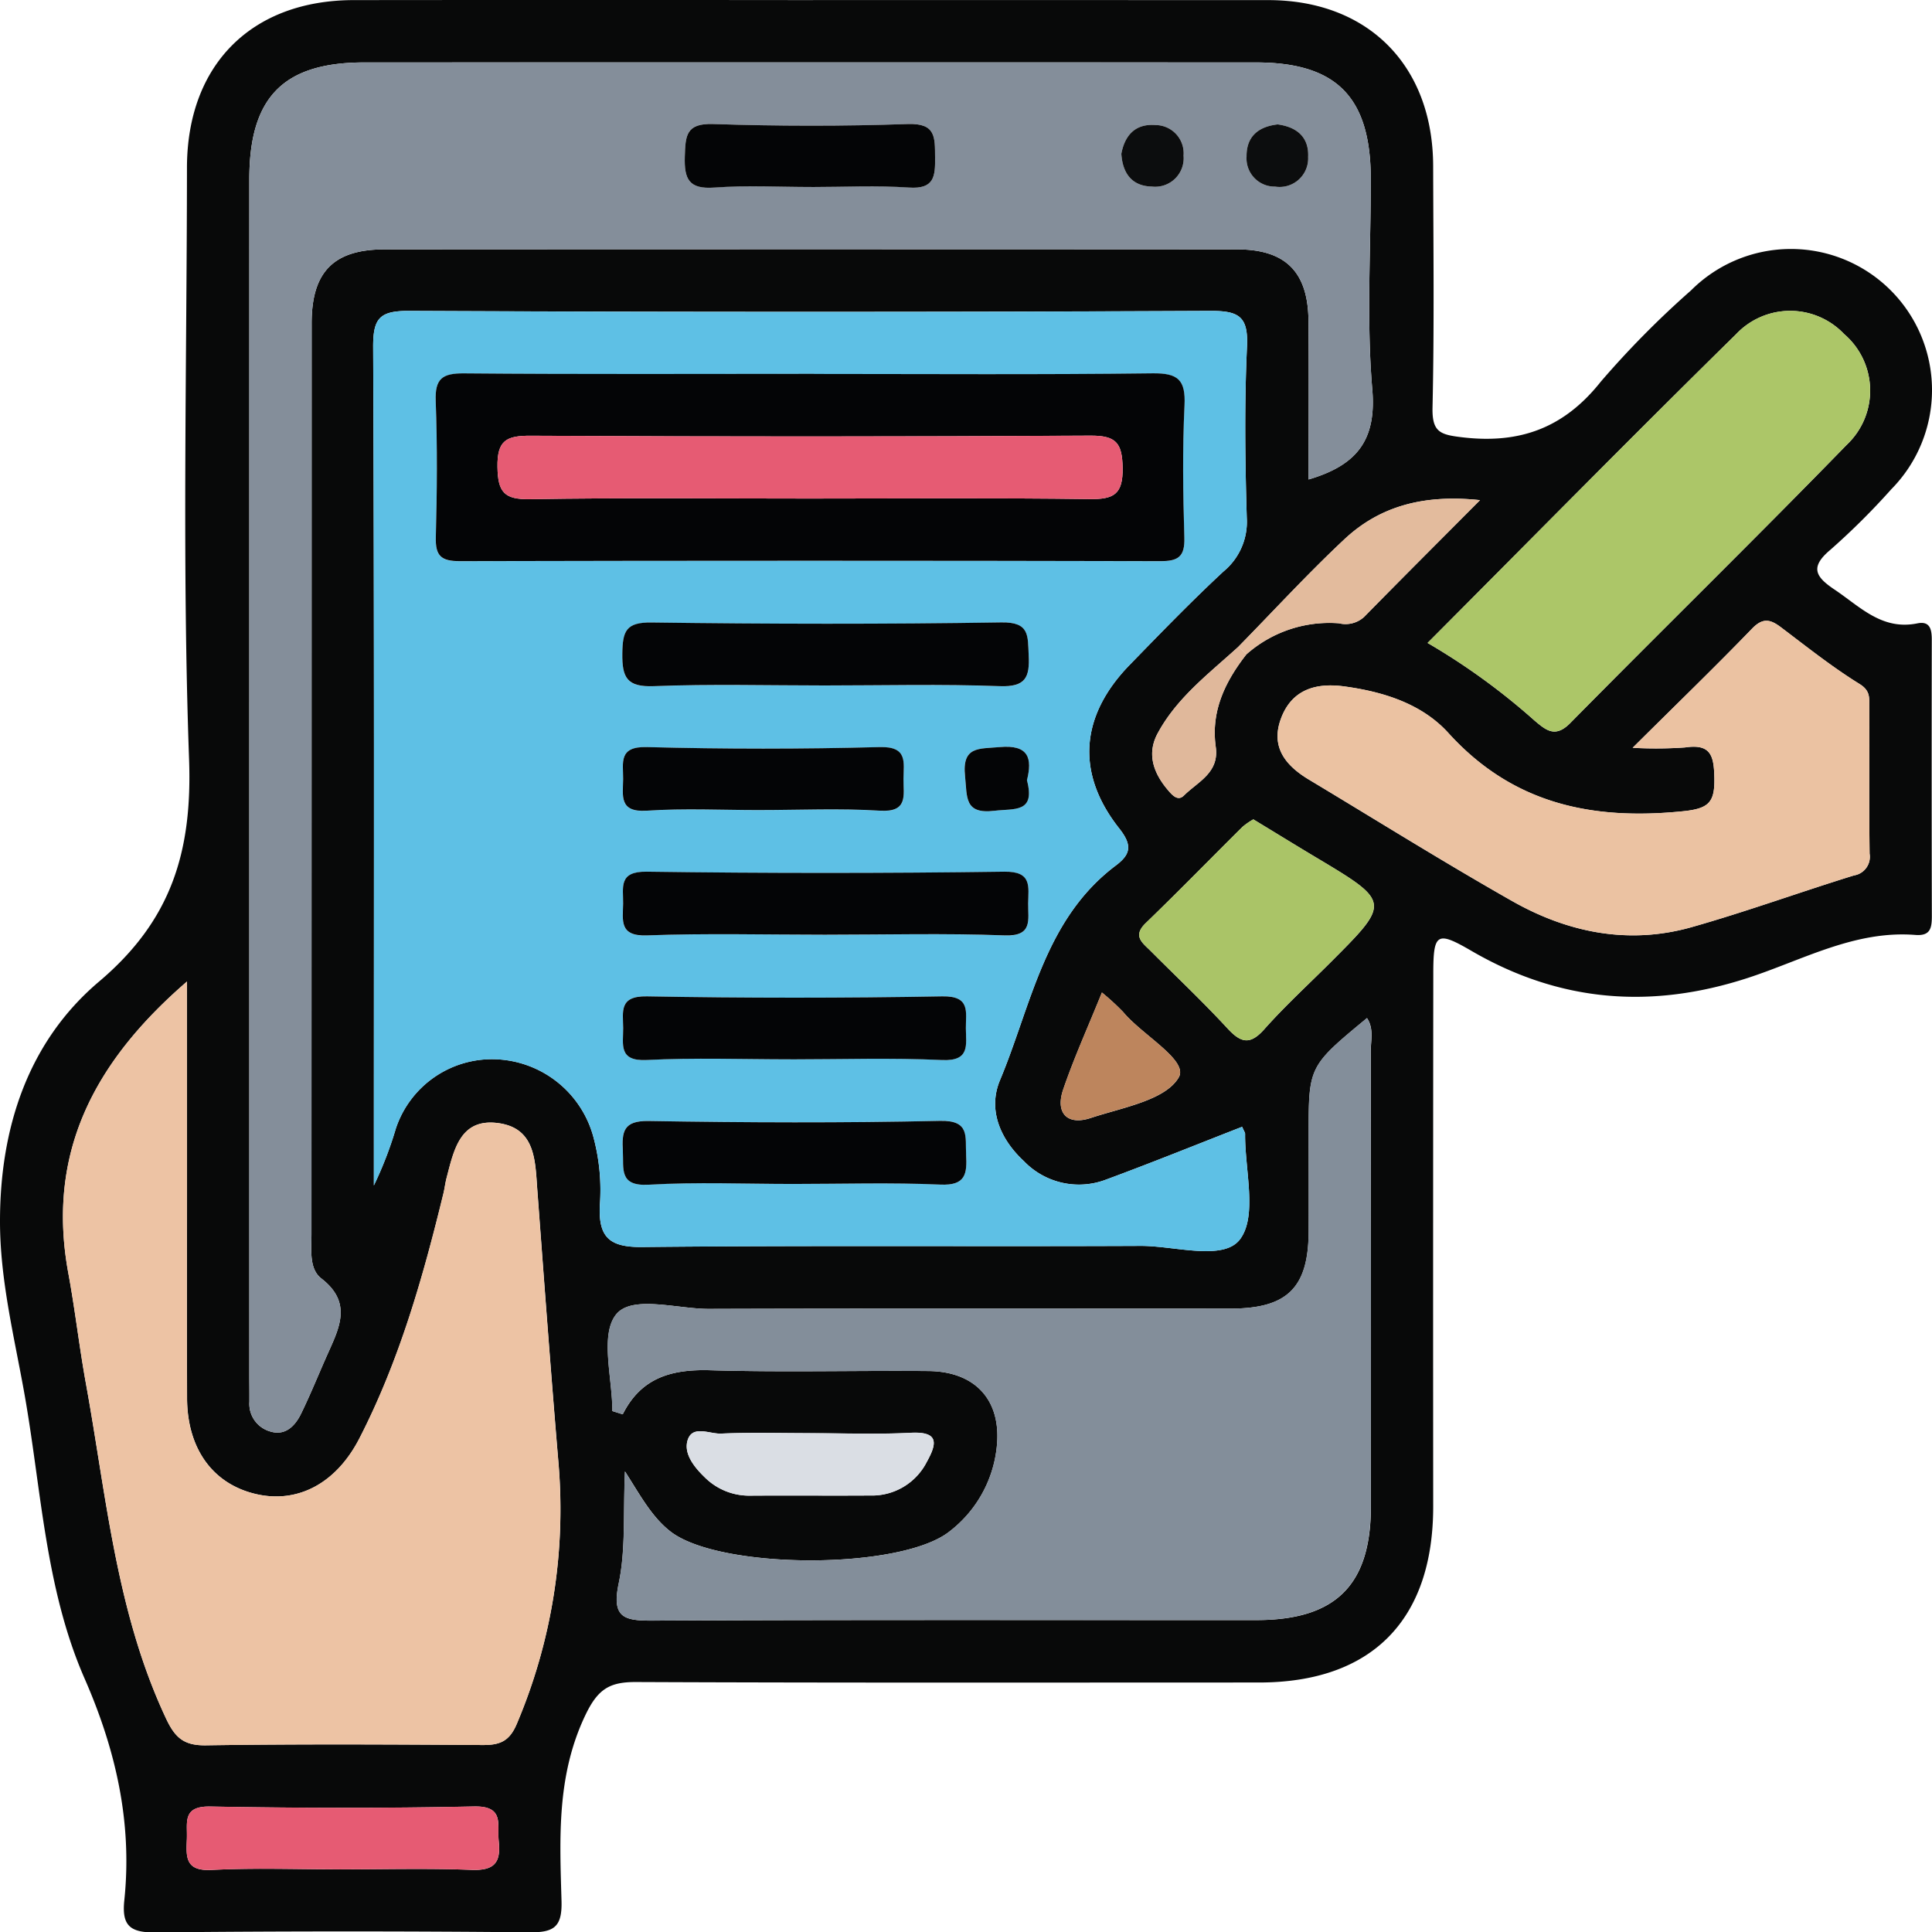 <svg id="Grupo_991458" data-name="Grupo 991458" xmlns="http://www.w3.org/2000/svg" xmlns:xlink="http://www.w3.org/1999/xlink" width="188.548" height="188.583" viewBox="0 0 188.548 188.583">
  <defs>
    <clipPath id="clip-path">
      <rect id="Rectángulo_347608" data-name="Rectángulo 347608" width="188.548" height="188.583" fill="none"/>
    </clipPath>
  </defs>
  <g id="Grupo_991457" data-name="Grupo 991457" clip-path="url(#clip-path)">
    <path id="Trazado_731020" data-name="Trazado 731020" d="M79.352.005q22.222,0,44.446.006c9.73.014,16.046,6.395,16.067,16.2.017,7.85.114,15.7-.062,23.549-.055,2.431.755,2.667,2.947,2.922,5.619.655,9.906-.936,13.479-5.439a90.665,90.665,0,0,1,8.806-8.906,13.771,13.771,0,0,1,19.531,19.419,69.76,69.76,0,0,1-5.922,5.888c-2.031,1.7-1.484,2.638.391,3.893,2.489,1.665,4.62,4,8.078,3.3,1.242-.253,1.415.588,1.413,1.6q-.023,13.485.006,26.97c0,1.171-.141,1.952-1.613,1.836-5.909-.466-11,2.454-16.338,4.193-9.465,3.087-18.375,2.365-26.973-2.635-3.37-1.96-3.726-1.753-3.73,2.18q-.029,26.021-.009,52.041c0,11.1-6.01,17.175-17,17.178-20.26,0-40.52.04-60.78-.047-2.563-.011-3.722.649-4.943,3.192-2.84,5.913-2.521,12.029-2.346,18.173.073,2.569-.758,3.084-3.157,3.061q-18.232-.178-36.467.01c-2.539.03-3.3-.708-3.043-3.144.788-7.573-.821-14.658-3.881-21.641C4.36,154.91,4.034,145.14,2.33,135.724,1.343,130.269.007,124.841,0,119.239c-.011-9.158,2.733-17.578,9.672-23.449,7.052-5.966,9.1-12.667,8.78-21.684-.687-19.221-.218-38.484-.206-57.731C18.251,6.337,24.536.02,34.527.01q22.413-.024,44.825,0m41.515,63.1c-2.865,2.614-6.025,4.979-7.9,8.48-1.086,2.026-.364,3.91,1.041,5.55.381.444.939,1.091,1.53.5,1.355-1.352,3.47-2.21,3.109-4.752-.492-3.477.919-6.371,2.988-9.024a12.213,12.213,0,0,1,9.038-3.037,2.69,2.69,0,0,0,2.45-.617c3.646-3.719,7.336-7.4,11.317-11.4-5.419-.577-9.741.546-13.237,3.819-3.578,3.351-6.9,6.974-10.336,10.477m.357,46.86c-4.4,1.715-8.8,3.5-13.249,5.141a7.438,7.438,0,0,1-8.052-1.792c-2.325-2.155-3.532-5.03-2.331-7.9,3.07-7.332,4.329-15.7,11.3-20.947,1.416-1.066,1.667-1.938.339-3.617-4.274-5.405-3.807-11.008,1.018-15.967,3-3.084,6-6.186,9.148-9.111a6.275,6.275,0,0,0,2.278-5.23c-.165-5.566-.237-11.149.021-16.707.135-2.893-.73-3.507-3.535-3.494q-39.122.176-78.245,0c-2.868-.014-3.508.716-3.5,3.528.118,26.334.07,52.669.071,79v2.82a36.778,36.778,0,0,0,2.151-5.578,9.888,9.888,0,0,1,9.913-6.73,10.266,10.266,0,0,1,9.351,7.545,19.9,19.9,0,0,1,.632,6.77c-.126,3.065.964,4.036,4.137,4,16.2-.168,32.412-.038,48.618-.11,3.367-.015,8.124,1.521,9.738-.659,1.7-2.293.452-6.764.485-10.284,0-.106-.087-.214-.291-.681m6.484-63.17c4.723-1.393,6.64-3.837,6.218-8.8-.577-6.791-.139-13.667-.145-20.507-.008-8.012-3.328-11.391-11.224-11.393q-43.509-.009-87.019,0C27.653,6.1,24.331,9.482,24.331,17.5q-.006,58.328,0,116.655c0,.886.014,1.773.008,2.66a2.8,2.8,0,0,0,2.034,2.885c1.467.454,2.425-.538,3.008-1.731.94-1.926,1.739-3.922,2.615-5.88,1.141-2.552,2.383-4.981-.634-7.319-1.211-.939-.966-2.773-.965-4.309q.018-44.457.017-88.916c0-5.016,2.152-7.2,7.1-7.208q41.61-.029,83.219,0c4.749,0,6.926,2.216,6.965,6.97.04,5.064.009,10.129.009,15.487m-109.463,49c-9.127,7.885-13.723,16.8-11.574,28.458.663,3.6,1.072,7.246,1.727,10.847,2,11.022,2.946,22.289,7.822,32.647.883,1.875,1.76,2.615,3.888,2.583,8.986-.135,17.975-.089,26.964-.029,1.7.011,2.656-.342,3.39-2.132a53.561,53.561,0,0,0,4.063-25.183c-.756-8.948-1.415-17.9-2.083-26.86-.21-2.822-.164-6.006-3.782-6.513-3.761-.527-4.361,2.634-5.077,5.361-.128.488-.184.994-.3,1.485-2,8.221-4.311,16.339-8.2,23.911-2.255,4.387-6.018,6.4-10.13,5.432-4.187-.988-6.675-4.421-6.693-9.338-.024-6.709-.006-13.418-.006-20.128V95.795m41.512,41.913,1.01.318c1.822-3.627,4.826-4.409,8.55-4.3,7.087.207,14.184.017,21.275.076,4.685.039,7.238,2.968,6.658,7.6a11.953,11.953,0,0,1-4.571,8.041c-4.746,3.806-22.5,3.761-27.278,0-1.833-1.444-2.923-3.513-4.414-5.844-.184,4.115.084,7.613-.608,10.911-.71,3.38.516,3.664,3.332,3.65,19.631-.094,39.261-.045,58.892-.052,7.732,0,11.171-3.4,11.178-11.057q.016-22.226-.014-44.452c0-1.053.326-2.2-.365-3.241-5.692,4.706-5.692,4.706-5.692,11.359,0,3.166.013,6.332,0,9.5-.027,5.451-2.077,7.489-7.6,7.493-16.971.011-33.942-.024-50.913.029-3.144.01-7.562-1.39-9.09.562-1.567,2-.348,6.183-.348,9.411M159.33,72.981a40.9,40.9,0,0,0,5.126-.036c2.54-.383,2.811.843,2.852,3,.046,2.387-.566,2.975-3.068,3.229-8.868.9-16.609-.711-22.887-7.634-2.6-2.864-6.357-4.036-10.2-4.553-2.765-.372-5.116.328-6.154,3.177-1.01,2.776.493,4.571,2.747,5.925,6.6,3.963,13.129,8.049,19.824,11.846,5.449,3.091,11.377,4.289,17.533,2.544,5.324-1.508,10.536-3.408,15.827-5.043a1.836,1.836,0,0,0,1.527-2.121c-.059-4.807-.014-9.615-.033-14.423,0-.821.091-1.5-.95-2.14-2.672-1.654-5.15-3.628-7.665-5.528-1.031-.779-1.764-.967-2.821.127-3.586,3.713-7.3,7.3-11.66,11.635m-20.009-10.24a64.484,64.484,0,0,1,10.449,7.583c1.123.945,2.016,1.716,3.475.237,8.96-9.084,18.083-18.009,26.981-27.154a7.265,7.265,0,0,0-.254-10.812,7.252,7.252,0,0,0-10.547.024c-10.088,9.91-20.007,19.993-30.1,30.122m-17.006,17.22a6.653,6.653,0,0,0-1.058.732c-3.148,3.122-6.24,6.3-9.432,9.378-1.336,1.287-.319,1.943.475,2.738,2.506,2.51,5.089,4.948,7.494,7.552,1.309,1.418,2.2,1.645,3.592.078,2.016-2.27,4.266-4.329,6.417-6.478,5.931-5.928,5.929-5.925-1.449-10.333-1.95-1.165-3.882-2.357-6.038-3.667m-89.18,102.47c4.291,0,8.586-.12,12.869.049,2.21.087,2.893-.682,2.668-2.779-.176-1.641.594-3.473-2.424-3.408-8.577.183-17.162.164-25.74.006-2.757-.05-2.205,1.587-2.273,3.161-.075,1.74-.183,3.162,2.41,3.027,4.153-.215,8.326-.058,12.49-.057m45.92-42.568c-2.9,0-5.8-.087-8.684.043-1.118.05-2.817-.878-3.275.668-.389,1.309.669,2.625,1.68,3.6a6.132,6.132,0,0,0,4.425,1.787c3.9-.026,7.8.011,11.707-.014a6,6,0,0,0,5.537-3.277c.995-1.788,1.222-2.986-1.573-2.842-3.265.167-6.544.04-9.817.04m28.481-43.006c-1.384,3.424-2.731,6.391-3.778,9.46-.793,2.322.416,3.534,2.687,2.781,3.075-1.02,7.281-1.718,8.588-3.96.972-1.667-3.545-4.114-5.426-6.383a23.772,23.772,0,0,0-2.071-1.9" transform="translate(0 0)" fill="#080909"/>
    <path id="Trazado_731021" data-name="Trazado 731021" d="M132.684,119.515c.2.467.292.574.291.681-.033,3.519,1.212,7.991-.485,10.284-1.614,2.18-6.371.644-9.738.659-16.205.072-32.413-.059-48.618.11-3.173.033-4.263-.938-4.137-4a19.9,19.9,0,0,0-.632-6.77,10.266,10.266,0,0,0-9.351-7.545,9.888,9.888,0,0,0-9.913,6.73,36.778,36.778,0,0,1-2.151,5.578v-2.82c0-26.335.047-52.669-.071-79-.012-2.813.628-3.542,3.5-3.528q39.122.188,78.245,0c2.8-.013,3.669.6,3.535,3.494-.259,5.559-.186,11.142-.021,16.707a6.272,6.272,0,0,1-2.278,5.229c-3.153,2.926-6.146,6.027-9.148,9.112C116.883,79.394,116.417,85,120.691,90.4c1.327,1.679,1.077,2.55-.339,3.617-6.97,5.245-8.229,13.615-11.3,20.947-1.2,2.868.005,5.743,2.331,7.9a7.438,7.438,0,0,0,8.052,1.792c4.45-1.644,8.85-3.426,13.249-5.141M90.913,46.042c-11.391,0-22.783.051-34.173-.046-2.1-.018-2.844.5-2.76,2.7.169,4.423.131,8.859.011,13.286-.049,1.82.507,2.346,2.334,2.341q34.173-.086,68.346,0c1.778,0,2.427-.434,2.37-2.3-.129-4.3-.189-8.612.017-12.906.119-2.484-.623-3.157-3.113-3.125-11.009.139-22.022.06-33.033.06m1.042,30.4c5.691,0,11.388-.146,17.072.067,2.517.1,2.94-.845,2.825-3.028-.1-1.883.12-3.237-2.661-3.193-11.38.181-22.766.161-34.147.008-2.508-.033-2.818.858-2.849,3.024-.033,2.364.457,3.291,3.068,3.189,5.556-.218,11.127-.067,16.693-.067m.091,24.324c5.818,0,11.642-.155,17.452.067,2.788.106,2.28-1.536,2.3-3.117.022-1.622.412-3.132-2.321-3.1q-17.451.235-34.906,0c-2.78-.038-2.279,1.537-2.3,3.118-.022,1.622-.418,3.2,2.322,3.094,5.811-.216,11.634-.065,17.451-.065M88.609,112.93c4.931,0,9.871-.166,14.791.065,2.753.129,2.331-1.485,2.318-3.1-.014-1.586.473-3.165-2.3-3.114q-14.409.265-28.827,0c-2.744-.049-2.33,1.487-2.316,3.1.014,1.586-.481,3.252,2.3,3.111,4.667-.237,9.354-.065,14.032-.065m.214,12.162c4.8,0,9.617-.151,14.413.062,2.484.111,2.61-1.063,2.509-2.931-.094-1.746.395-3.353-2.544-3.287-9.479.209-18.967.171-28.448.014-2.474-.041-2.609,1.062-2.507,2.932.1,1.745-.407,3.458,2.546,3.284,4.662-.275,9.353-.073,14.031-.073M85.582,88.606c3.918,0,7.848-.184,11.751.062,2.785.176,2.293-1.521,2.3-3.107.011-1.607.437-3.171-2.314-3.1q-11.367.292-22.748,0c-2.777-.072-2.29,1.527-2.3,3.113-.012,1.607-.446,3.279,2.315,3.094,3.649-.245,7.327-.06,10.993-.06m26.1-2.911c.526-2.106.212-3.505-2.676-3.237-2,.186-3.686-.119-3.363,2.862.216,1.991-.108,3.713,2.869,3.351,1.936-.235,4.02.242,3.17-2.976" transform="translate(-11.461 -9.548)" fill="#5ec0e5"/>
    <path id="Trazado_731022" data-name="Trazado 731022" d="M135.363,48.713c0-5.358.032-10.422-.009-15.487-.039-4.755-2.217-6.967-6.964-6.971q-41.61-.033-83.219,0c-4.952,0-7.1,2.193-7.1,7.208q-.023,44.457-.017,88.916c0,1.535-.246,3.37.965,4.308,3.017,2.338,1.776,4.768.634,7.319-.876,1.959-1.674,3.955-2.615,5.88-.583,1.193-1.541,2.186-3.008,1.731a2.8,2.8,0,0,1-2.034-2.885c.007-.887-.007-1.773-.007-2.66q0-58.328,0-116.655c0-8.018,3.323-11.4,11.207-11.405Q86.7,8,130.213,8.012c7.9,0,11.216,3.382,11.223,11.393.006,6.84-.431,13.717.145,20.507.422,4.965-1.495,7.409-6.218,8.8M86.869,20.166c3.166,0,6.343-.164,9.494.052,2.478.17,2.572-1.092,2.55-2.963-.024-1.912.109-3.335-2.673-3.237-6.324.222-12.665.213-18.991,0-2.671-.089-2.7,1.16-2.761,3.167-.07,2.217.4,3.214,2.887,3.034,3.149-.228,6.328-.056,9.494-.056m30.222-3.244c.119,1.924,1.041,3.163,2.985,3.206a2.782,2.782,0,0,0,3.087-3.017,2.755,2.755,0,0,0-2.742-2.986c-1.936-.159-2.988.961-3.329,2.8m15.257-2.865c-1.887.214-3.059,1.181-3.037,3.133a2.753,2.753,0,0,0,2.791,2.938,2.787,2.787,0,0,0,3.218-2.882c.092-1.946-1.1-2.937-2.972-3.189" transform="translate(-7.656 -1.917)" fill="#848e9a"/>
    <path id="Trazado_731023" data-name="Trazado 731023" d="M20.178,125.94v20.539c0,6.71-.018,13.419.006,20.128.019,4.918,2.506,8.35,6.693,9.338,4.113.971,7.875-1.045,10.13-5.431,3.894-7.574,6.2-15.691,8.2-23.912.119-.491.176-1,.3-1.485.716-2.727,1.316-5.888,5.078-5.361,3.617.507,3.571,3.691,3.781,6.513.668,8.956,1.327,17.912,2.083,26.86A53.551,53.551,0,0,1,52.4,198.314c-.734,1.791-1.692,2.143-3.39,2.132-8.988-.06-17.978-.106-26.964.029-2.128.032-3-.708-3.888-2.583-4.876-10.358-5.818-21.625-7.822-32.647C9.677,161.644,9.268,158,8.6,154.4c-2.15-11.658,2.447-20.573,11.574-28.458" transform="translate(-1.934 -30.145)" fill="#edc3a4"/>
    <path id="Trazado_731024" data-name="Trazado 731024" d="M78.418,168.973c0-3.227-1.219-7.41.348-9.41,1.529-1.953,5.947-.553,9.09-.563,16.971-.053,33.942-.017,50.913-.029,5.52,0,7.57-2.042,7.6-7.493.016-3.165,0-6.332,0-9.5,0-6.653,0-6.653,5.692-11.36.691,1.044.364,2.188.366,3.242q.039,22.225.014,44.452c-.005,7.653-3.445,11.054-11.177,11.057-19.631.008-39.261-.042-58.892.053-2.817.014-4.042-.271-3.332-3.651.692-3.3.423-6.8.608-10.91,1.491,2.331,2.58,4.4,4.414,5.843,4.782,3.766,22.532,3.812,27.277.005a11.953,11.953,0,0,0,4.572-8.041c.58-4.635-1.974-7.565-6.658-7.6-7.091-.059-14.189.131-21.275-.077-3.724-.109-6.728.674-8.55,4.3l-1.01-.319" transform="translate(-18.662 -31.265)" fill="#838e9a"/>
    <path id="Trazado_731025" data-name="Trazado 731025" d="M198.565,92.045c4.362-4.33,8.074-7.921,11.66-11.634,1.057-1.095,1.79-.907,2.821-.128,2.515,1.9,4.992,3.874,7.664,5.528,1.041.645.948,1.32.951,2.14.018,4.808-.026,9.616.033,14.423a1.837,1.837,0,0,1-1.527,2.122c-5.29,1.634-10.5,3.534-15.826,5.043-6.157,1.744-12.085.546-17.533-2.545-6.694-3.8-13.224-7.882-19.824-11.846-2.255-1.354-3.758-3.149-2.747-5.925,1.038-2.849,3.388-3.549,6.154-3.177,3.841.517,7.6,1.689,10.2,4.553,6.278,6.923,14.019,8.536,22.887,7.635,2.5-.255,3.115-.843,3.068-3.229-.042-2.153-.312-3.378-2.852-3a40.9,40.9,0,0,1-5.126.036" transform="translate(-39.235 -19.064)" fill="#ebc2a2"/>
    <path id="Trazado_731026" data-name="Trazado 731026" d="M183.163,72.288c10.1-10.129,20.016-20.212,30.1-30.122a7.252,7.252,0,0,1,10.547-.024,7.264,7.264,0,0,1,.254,10.812c-8.9,9.145-18.021,18.07-26.981,27.154-1.458,1.479-2.351.707-3.475-.237a64.405,64.405,0,0,0-10.449-7.583" transform="translate(-43.842 -9.546)" fill="#acc668"/>
    <path id="Trazado_731027" data-name="Trazado 731027" d="M157.3,105.124c2.156,1.31,4.088,2.5,6.037,3.667,7.378,4.408,7.38,4.4,1.449,10.333-2.15,2.15-4.4,4.209-6.416,6.478-1.393,1.568-2.283,1.341-3.592-.078-2.4-2.6-4.988-5.042-7.493-7.552-.795-.8-1.81-1.451-.475-2.738,3.192-3.077,6.283-6.256,9.431-9.377a6.649,6.649,0,0,1,1.059-.732" transform="translate(-34.986 -25.163)" fill="#aac467"/>
    <path id="Trazado_731028" data-name="Trazado 731028" d="M38.864,237.908c-4.164,0-8.337-.157-12.49.058-2.592.134-2.485-1.288-2.41-3.028.068-1.573-.484-3.211,2.274-3.16,8.578.157,17.163.176,25.74-.007,3.018-.065,2.248,1.768,2.424,3.409.225,2.1-.459,2.865-2.668,2.778-4.284-.169-8.578-.049-12.869-.049" transform="translate(-5.73 -55.477)" fill="#e65b73"/>
    <path id="Trazado_731029" data-name="Trazado 731029" d="M100.143,183.818c3.272,0,6.553.129,9.817-.039,2.794-.144,2.568,1.053,1.573,2.842A6,6,0,0,1,106,189.9c-3.9.025-7.8-.011-11.708.015a6.135,6.135,0,0,1-4.423-1.788c-1.012-.971-2.069-2.286-1.681-3.6.459-1.545,2.157-.617,3.275-.668,2.889-.13,5.788-.043,8.684-.043" transform="translate(-21.088 -43.954)" fill="#dadee4"/>
    <path id="Trazado_731030" data-name="Trazado 731030" d="M158.9,78.422c3.434-3.5,6.758-7.126,10.336-10.476,3.5-3.274,7.818-4.4,13.236-3.82-3.98,4-7.669,7.679-11.316,11.4a2.692,2.692,0,0,1-2.451.618,12.209,12.209,0,0,0-9.038,3.038l-.767-.756" transform="translate(-38.035 -15.315)" fill="#e3bb9d"/>
    <path id="Trazado_731031" data-name="Trazado 731031" d="M140.11,127.337a23.771,23.771,0,0,1,2.071,1.9c1.881,2.27,6.4,4.717,5.426,6.383-1.308,2.242-5.513,2.94-8.588,3.96-2.271.753-3.48-.459-2.687-2.781,1.047-3.069,2.394-6.036,3.778-9.46" transform="translate(-32.574 -30.48)" fill="#bd855d"/>
    <path id="Trazado_731032" data-name="Trazado 731032" d="M156.25,82.966l.767.756c-2.069,2.652-3.478,5.546-2.987,9.023.36,2.543-1.755,3.4-3.109,4.752-.592.59-1.15-.056-1.53-.5-1.406-1.639-2.127-3.526-1.041-5.55,1.876-3.5,5.036-5.867,7.9-8.48" transform="translate(-35.383 -19.859)" fill="#e0b89b"/>
    <path id="Trazado_731033" data-name="Trazado 731033" d="M92.831,47.959c11.011,0,22.024.079,33.033-.06,2.49-.031,3.232.641,3.113,3.125-.206,4.294-.146,8.607-.016,12.906.056,1.87-.593,2.309-2.371,2.3q-34.173-.08-68.346,0c-1.826,0-2.383-.521-2.334-2.341.119-4.427.157-8.863-.011-13.286-.084-2.2.659-2.715,2.76-2.7,11.391.1,22.782.046,34.173.046M92.394,60.12c9.1,0,18.209-.074,27.311.05,2.359.033,3.276-.446,3.233-3.052-.04-2.451-.657-3.151-3.154-3.137q-27.311.162-54.623.009c-2.357-.011-3.276.446-3.233,3.052.04,2.451.654,3.18,3.155,3.138,9.1-.152,18.207-.06,27.311-.06" transform="translate(-13.378 -11.465)" fill="#040506"/>
    <path id="Trazado_731034" data-name="Trazado 731034" d="M99.606,86.011c-5.566,0-11.136-.151-16.692.067-2.612.1-3.1-.825-3.069-3.189.03-2.166.342-3.059,2.849-3.024,11.381.153,22.767.173,34.147-.008,2.782-.044,2.563,1.31,2.661,3.193.115,2.182-.307,3.122-2.825,3.028-5.683-.212-11.38-.067-17.071-.067" transform="translate(-19.111 -19.114)" fill="#040506"/>
    <path id="Trazado_731035" data-name="Trazado 731035" d="M99.712,117.992c-5.818,0-11.642-.15-17.451.066-2.741.1-2.345-1.473-2.323-3.1.021-1.581-.48-3.156,2.3-3.117q17.45.241,34.906,0c2.732-.037,2.343,1.474,2.321,3.1-.021,1.581.487,3.224-2.3,3.117-5.81-.221-11.633-.067-17.451-.067" transform="translate(-19.126 -26.771)" fill="#040506"/>
    <path id="Trazado_731036" data-name="Trazado 731036" d="M96.276,133.98c-4.679,0-9.366-.173-14.032.065-2.785.141-2.29-1.525-2.3-3.111-.014-1.612-.428-3.149,2.316-3.1q14.41.26,28.827,0c2.776-.051,2.289,1.529,2.3,3.115.014,1.612.435,3.225-2.318,3.1-4.921-.23-9.859-.065-14.791-.065" transform="translate(-19.127 -30.598)" fill="#040506"/>
    <path id="Trazado_731037" data-name="Trazado 731037" d="M96.483,149.966c-4.679,0-9.369-.2-14.031.073-2.952.174-2.45-1.539-2.546-3.284-.1-1.87.033-2.973,2.507-2.931,9.481.157,18.969.195,28.448-.014,2.939-.065,2.45,1.541,2.544,3.287.1,1.869-.025,3.042-2.509,2.932-4.8-.214-9.608-.062-14.413-.062" transform="translate(-19.121 -34.422)" fill="#040506"/>
    <path id="Trazado_731038" data-name="Trazado 731038" d="M93.248,102c-3.666,0-7.343-.185-10.993.06-2.76.186-2.327-1.486-2.315-3.094.011-1.586-.475-3.186,2.3-3.113q11.369.3,22.748,0c2.751-.071,2.325,1.494,2.313,3.1-.011,1.585.481,3.282-2.3,3.107-3.9-.246-7.833-.062-11.751-.062" transform="translate(-19.127 -22.944)" fill="#040506"/>
    <path id="Trazado_731039" data-name="Trazado 731039" d="M129.848,99.081c.85,3.218-1.234,2.741-3.17,2.976-2.977.361-2.653-1.36-2.869-3.351-.323-2.982,1.365-2.677,3.363-2.862,2.888-.268,3.2,1.131,2.676,3.237" transform="translate(-29.626 -22.933)" fill="#040506"/>
    <path id="Trazado_731040" data-name="Trazado 731040" d="M100.242,22.056c-3.166,0-6.344-.173-9.494.056-2.488.18-2.957-.817-2.887-3.034.064-2.007.091-3.256,2.761-3.167,6.325.211,12.667.22,18.991,0,2.782-.1,2.649,1.325,2.672,3.237.024,1.87-.071,3.132-2.549,2.963-3.151-.215-6.329-.052-9.494-.052" transform="translate(-21.029 -3.807)" fill="#040506"/>
    <path id="Trazado_731041" data-name="Trazado 731041" d="M143.873,18.842c.341-1.835,1.393-2.956,3.329-2.8a2.755,2.755,0,0,1,2.742,2.986,2.782,2.782,0,0,1-3.087,3.017c-1.945-.043-2.865-1.282-2.985-3.206" transform="translate(-34.438 -3.837)" fill="#0c0d0e"/>
    <path id="Trazado_731042" data-name="Trazado 731042" d="M162.975,15.961c1.876.253,3.064,1.244,2.972,3.189a2.787,2.787,0,0,1-3.218,2.882,2.753,2.753,0,0,1-2.791-2.938c-.022-1.953,1.15-2.919,3.037-3.133" transform="translate(-38.283 -3.82)" fill="#0c0d0e"/>
    <path id="Trazado_731043" data-name="Trazado 731043" d="M94.293,62.034c-9.1,0-18.21-.092-27.311.06-2.5.042-3.115-.688-3.155-3.138-.043-2.605.876-3.063,3.233-3.052q27.311.133,54.623-.009c2.5-.014,3.114.686,3.154,3.137.043,2.606-.874,3.085-3.233,3.053-9.1-.125-18.207-.051-27.311-.051" transform="translate(-15.278 -13.379)" fill="#e65b73"/>
  </g>
</svg>
